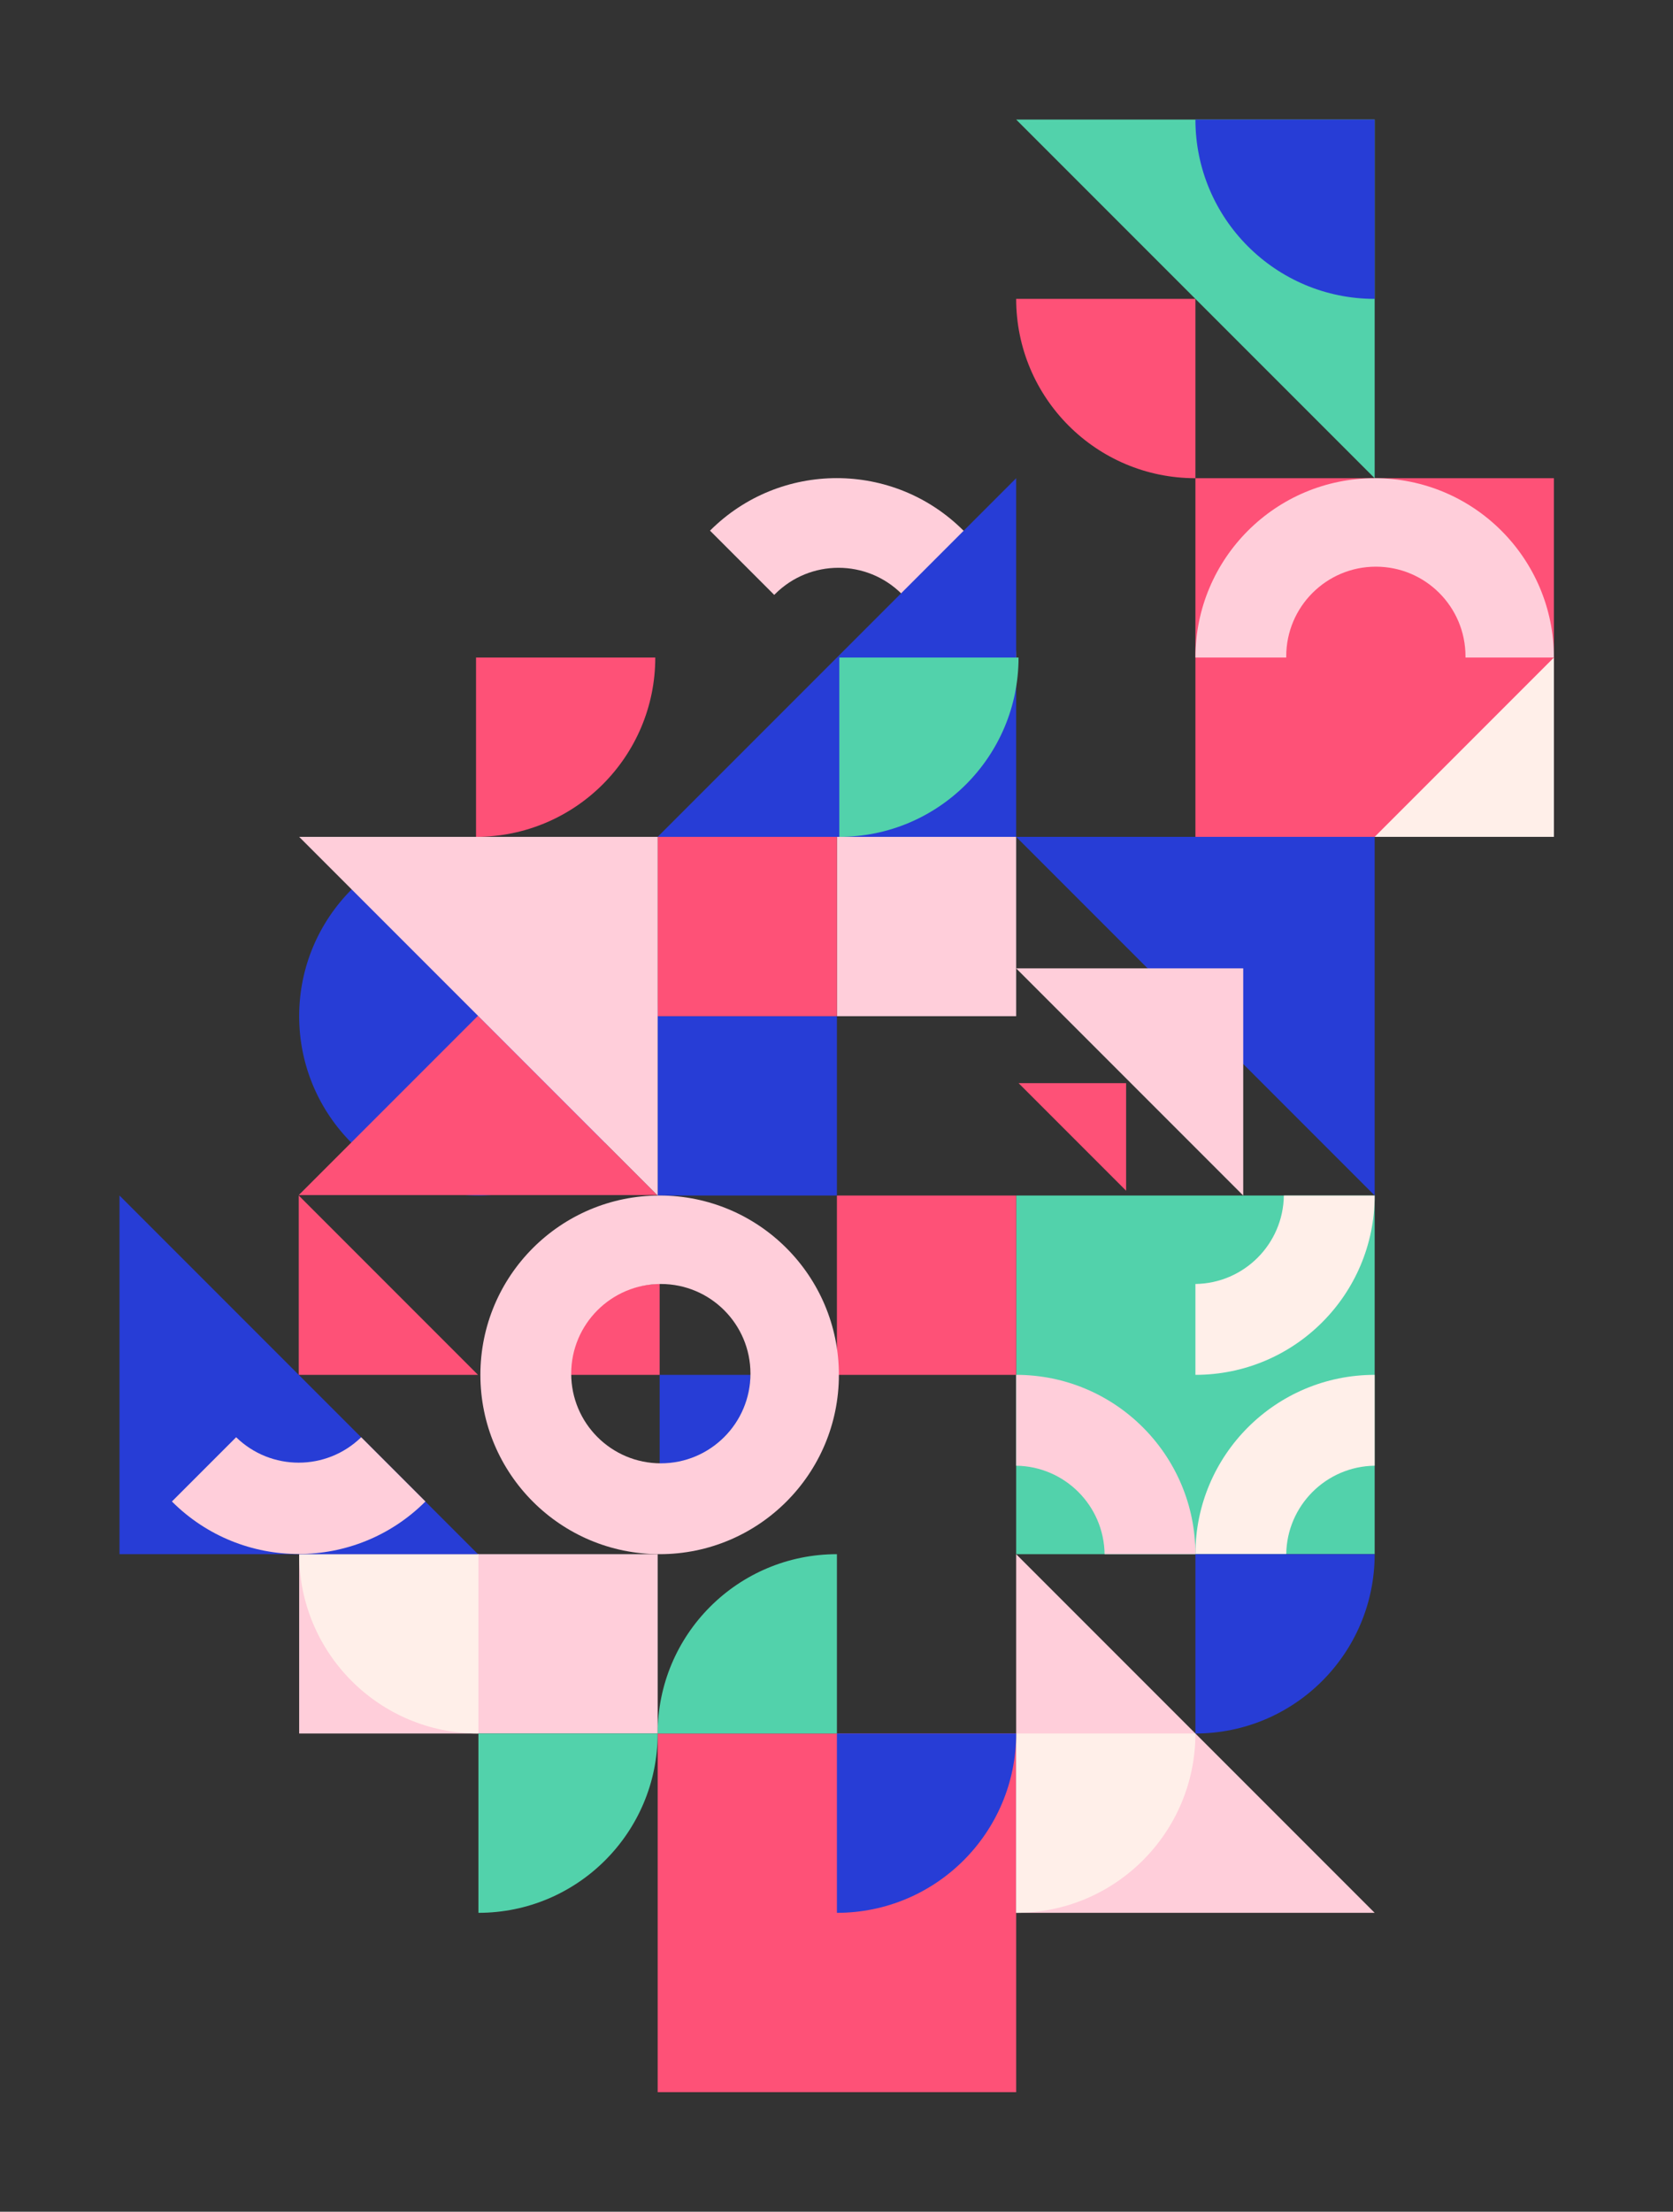 <svg width="700" height="925" fill="none" xmlns="http://www.w3.org/2000/svg"><rect width="100%" height="100%" fill="#333333" stroke="none"/><path fill-rule="evenodd" clip-rule="evenodd" d="M297.076 221.934c29.289-29.289 76.777-29.289 106.066 0s29.289 76.777 0 106.066l-26.165-26.165c.119-.116.238-.233.356-.352 14.644-14.644 14.644-38.388 0-53.033-14.645-14.644-38.389-14.644-53.033 0l-.352.356-26.872-26.872z" fill="#FFCEDA"/><path d="M125.175 425c0-41.421 33.579-75 75-75s75 33.579 75 75-33.579 75-75 75-75-33.579-75-75z" fill="#273DD6"/><path d="M575.175 650h-150V500h150v150z" fill="#52D2AB"/><path d="M425.175 875h-150V725h150v150zM425.175 575h-75v-75h75v75z" fill="#FE5177"/><path d="M425.175 425h-75v-75h75v75zM275.175 725h-150v-75h150v75z" fill="#FFCEDA"/><path d="M350.175 500h-75v-75h75v75z" fill="#273DD6"/><path d="M350.175 425h-75v-75h75v75zM650.175 350h-150V200h150v150z" fill="#FE5177"/><path d="M425.175 350h150v150l-150-150z" fill="#273DD6"/><path d="M425.175 405h95v95l-95-95z" fill="#FFCEDA"/><path d="M200 575h-75v-75l75 75zM125 499.825l75-75 75 75H125z" fill="#FE5177"/><path d="M650.175 275v75h-75l75-75z" fill="#FFEFE9"/><path d="M426.175 453h45v45l-45-45z" fill="#FE5177"/><path d="M575.175 800h-150V650l150 150z" fill="#FFCEDA"/><path fill-rule="evenodd" clip-rule="evenodd" d="M500.175 575v-38.003c20.314-.266 36.731-16.683 36.997-36.997h38.003c0 41.421-33.579 75-75 75zM575.175 575v38.003c-20.314.266-36.731 16.683-36.997 36.997h-38.003c0-41.421 33.579-75 75-75z" fill="#FFEFE9"/><path fill-rule="evenodd" clip-rule="evenodd" d="M425.175 575v38.003c20.314.266 36.731 16.683 36.997 36.997h38.003c0-41.421-33.579-75-75-75z" fill="#FFCEDA"/><path fill-rule="evenodd" clip-rule="evenodd" d="M276 613c20.987 0 38-17.013 38-38h-38v38z" fill="#273DD6"/><path fill-rule="evenodd" clip-rule="evenodd" d="M276 537c-20.987 0-38 17.013-38 38h38v-38zM199.175 350c41.421 0 75-33.579 75-75h-75v75z" fill="#FE5177"/><path fill-rule="evenodd" clip-rule="evenodd" d="M425.175 800c41.421 0 75-33.579 75-75h-75v75zM125.175 650c0 41.421 33.579 75 75 75v-75h-75z" fill="#FFEFE9"/><path fill-rule="evenodd" clip-rule="evenodd" d="M500.175 725c41.421 0 75-33.579 75-75h-75v75zM350.175 800c41.421 0 75-33.579 75-75h-75v75z" fill="#273DD6"/><path fill-rule="evenodd" clip-rule="evenodd" d="M200.175 800c41.421 0 75-33.579 75-75h-75v75zM350.175 650c-41.421 0-75 33.579-75 75h75v-75z" fill="#52D2AB"/><path fill-rule="evenodd" clip-rule="evenodd" d="M500.175 275c0-41.421 33.579-75 75-75s75 33.579 75 75h-37.003c.002-.166.003-.333.003-.5 0-20.711-16.789-37.5-37.5-37.5s-37.5 16.789-37.5 37.5c0 .167.001.334.003.5h-38.003z" fill="#FFCEDA"/><path d="M425.175 200v150h-150l150-150z" fill="#273DD6"/><path d="M125.175 350h150v150l-150-150z" fill="#FFCEDA"/><path d="M200 650H50V500l150 150z" fill="#273DD6"/><path fill-rule="evenodd" clip-rule="evenodd" d="M276 500c-41.421 0-75 33.579-75 75s33.579 75 75 75 75-33.579 75-75-33.579-75-75-75zm.5 37c-20.711 0-37.5 16.789-37.5 37.5s16.789 37.5 37.5 37.5 37.5-16.789 37.5-37.5-16.789-37.5-37.5-37.5z" fill="#FFCEDA"/><path fill-rule="evenodd" clip-rule="evenodd" d="M351.175 350c41.421 0 75-33.579 75-75h-75v75z" fill="#52D2AB"/><path fill-rule="evenodd" clip-rule="evenodd" d="m178 627.967-26.872-26.872c-14.552 14.176-37.77 14.176-52.322 0l-26.872 26.872c29.289 29.289 76.777 29.289 106.066 0z" fill="#FFCEDA"/><path fill-rule="evenodd" clip-rule="evenodd" d="M425.175 125c0 41.421 33.579 75 75 75v-75h-75z" fill="#FE5177"/><path d="M425.175 50h150v150l-150-150z" fill="#52D2AB"/><path fill-rule="evenodd" clip-rule="evenodd" d="M500.175 50c0 41.421 33.579 75 75 75V50h-75z" fill="#273DD6"/></svg>